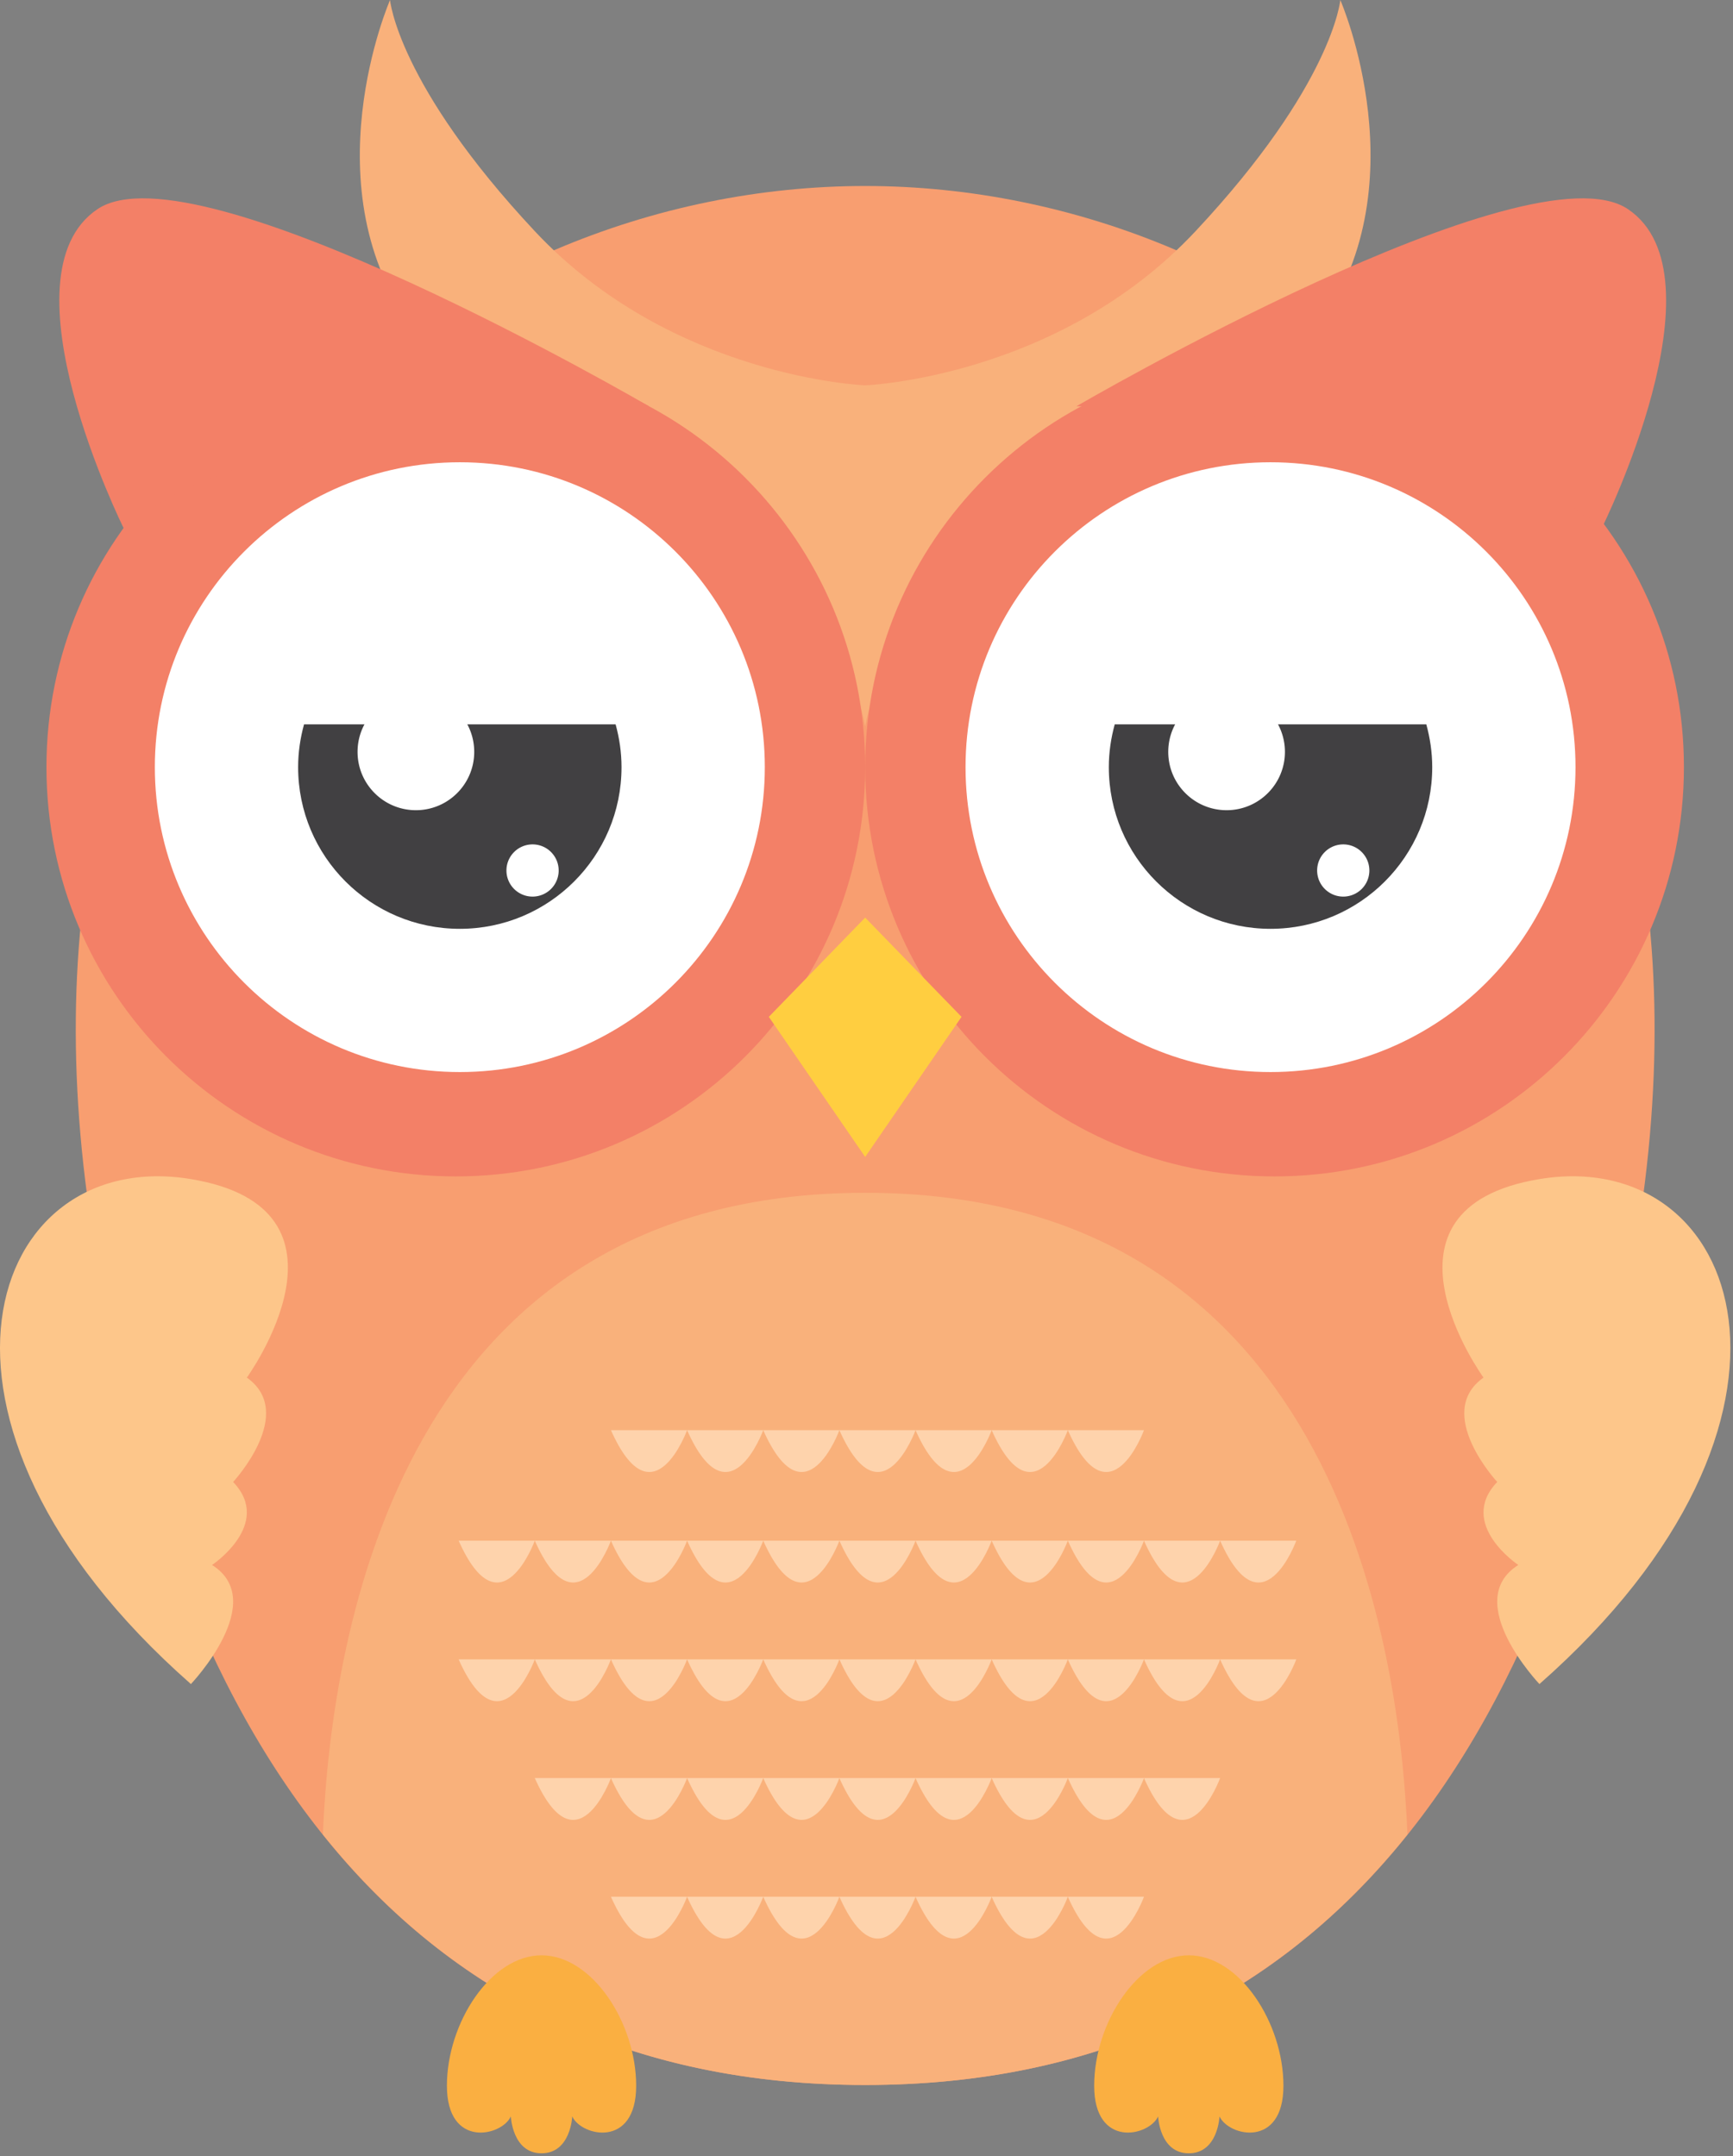 <svg xmlns="http://www.w3.org/2000/svg" fill-rule="evenodd" stroke-linejoin="round" stroke-miterlimit="2" clip-rule="evenodd" viewBox="0 0 626 779">
  <rect x="0" y="0" width="626" height="779" fill="#808080" stroke="none"/>
  <g id="owl-peach" fill-rule="nonzero">
    <path id="ope-body" fill="#f89e70" d="M312.521 67.204c-150.829 0-313.492 123.559-280.959 365.413 26.521 197.175 115.342 320.721 280.959 320.721 165.621 0 254.437-123.546 280.962-320.721C626.012 190.763 463.354 67.204 312.521 67.204z"/>
    <g id="ope-head">
      <path id="ope-crest" fill="#f9b17b" d="M484.154 0s-2.675 30.496-52.292 83.529c-49.621 53.033-119.341 55.7-119.341 55.7s-69.721-2.667-119.342-55.7C143.562 30.496 140.891 0 140.891 0s-29.766 68.258 9.021 119.583c38.784 51.329 147.854 64.346 162.609 142.892 14.754-78.546 123.825-91.563 162.608-142.892C513.916 68.258 484.154 0 484.154 0z"/>
      <path id="ope-head-left" fill="#f38067" d="M312.521 277.183c0 81.671-66.204 147.875-147.875 147.875-81.667 0-147.871-66.204-147.871-147.875 0-81.666 66.204-147.87 147.871-147.87 81.671 0 147.875 66.204 147.875 147.87z"/>
      <path id="ope-head-right" fill="#f38067" d="M608.271 277.183c0 81.671-66.209 147.875-147.875 147.875-81.671 0-147.875-66.204-147.875-147.875 0-81.666 66.204-147.87 147.875-147.87 81.666 0 147.875 66.204 147.875 147.87z"/>
    </g>
    <g id="ope-tummy">
      <path id="ope-tummy-bg" fill="#f9b17b" d="M312.521 430.975c-166.829 0-192.859 157.758-195.884 231.842 46.475 58.071 111.092 90.521 195.884 90.521 84.791 0 149.408-32.45 195.887-90.521-3.029-74.084-29.054-231.842-195.887-231.842z"/>
      <g id="ope-tummy-feathers" fill="#fed3ac">
        <path id="ope-tummy-feather" d="M220.683 516.742h27.508s-12.379 34.012-27.508 0z"/>
        <path id="ope-tummy-feather1" d="M248.191 516.742h27.505s-12.375 34.012-27.505 0z"/>
        <path id="ope-tummy-feather2" d="M275.696 516.742h27.508s-12.379 34.012-27.508 0z"/>
        <path id="ope-tummy-feather3" d="M303.204 516.742h27.508s-12.379 34.012-27.508 0z"/>
        <path id="ope-tummy-feather4" d="M330.712 516.742h27.505s-12.375 34.012-27.505 0z"/>
        <path id="ope-tummy-feather5" d="M358.217 516.742h27.508s-12.379 34.012-27.508 0z"/>
        <path id="ope-tummy-feather6" d="M385.725 516.742h27.508s-12.379 34.012-27.508 0z"/>
        <path id="ope-tummy-feather7" d="M165.671 556.667h27.508s-12.379 34.012-27.508 0z"/>
        <path id="ope-tummy-feather8" d="M193.179 556.667h27.504s-12.379 34.012-27.504 0z"/>
        <path id="ope-tummy-feather9" d="M220.683 556.667h27.508s-12.379 34.012-27.508 0z"/>
        <path id="ope-tummy-feather10" d="M248.191 556.667h27.505s-12.375 34.012-27.505 0z"/>
        <path id="ope-tummy-feather11" d="M275.696 556.667h27.508s-12.379 34.012-27.508 0z"/>
        <path id="ope-tummy-feather12" d="M303.204 556.667h27.508s-12.379 34.012-27.508 0z"/>
        <path id="ope-tummy-feather13" d="M330.712 556.667h27.505s-12.375 34.012-27.505 0z"/>
        <path id="ope-tummy-feather14" d="M358.217 556.667h27.508s-12.379 34.012-27.508 0z"/>
        <path id="ope-tummy-feather15" d="M385.725 556.667h27.508s-12.379 34.012-27.508 0z"/>
        <path id="ope-tummy-feather16" d="M413.233 556.667h27.504s-12.379 34.012-27.504 0z"/>
        <path id="ope-tummy-feather17" d="M440.737 556.667h27.509s-12.38 34.012-27.509 0z"/>
        <path id="ope-tummy-feather18" d="M165.671 599.55h27.508s-12.379 34.013-27.508 0z"/>
        <path id="ope-tummy-feather19" d="M193.179 599.55h27.504s-12.379 34.013-27.504 0z"/>
        <path id="ope-tummy-feather20" d="M220.683 599.55h27.508s-12.379 34.013-27.508 0z"/>
        <path id="ope-tummy-feather21" d="M248.191 599.55h27.505s-12.375 34.013-27.505 0z"/>
        <path id="ope-tummy-feather22" d="M275.696 599.55h27.508s-12.379 34.013-27.508 0z"/>
        <path id="ope-tummy-feather23" d="M303.204 599.55h27.508s-12.379 34.013-27.508 0z"/>
        <path id="ope-tummy-feather24" d="M330.712 599.55h27.505s-12.375 34.013-27.505 0z"/>
        <path id="ope-tummy-feather25" d="M358.217 599.55h27.508s-12.379 34.013-27.508 0z"/>
        <path id="ope-tummy-feather26" d="M385.725 599.55h27.508s-12.379 34.013-27.508 0z"/>
        <path id="ope-tummy-feather27" d="M413.233 599.55h27.504s-12.379 34.013-27.504 0z"/>
        <path id="ope-tummy-feather28" d="M440.737 599.55h27.509s-12.38 34.013-27.509 0z"/>
        <path id="ope-tummy-feather29" d="M193.179 642.433h27.504s-12.379 34.013-27.504 0z"/>
        <path id="ope-tummy-feather30" d="M220.683 642.433h27.508s-12.379 34.013-27.508 0z"/>
        <path id="ope-tummy-feather31" d="M248.191 642.433h27.505s-12.375 34.013-27.505 0z"/>
        <path id="ope-tummy-feather32" d="M275.696 642.433h27.508s-12.379 34.013-27.508 0z"/>
        <path id="ope-tummy-feather33" d="M303.204 642.433h27.508s-12.379 34.013-27.508 0z"/>
        <path id="ope-tummy-feather34" d="M330.712 642.433h27.505s-12.375 34.013-27.505 0z"/>
        <path id="ope-tummy-feather35" d="M358.217 642.433h27.508s-12.379 34.013-27.508 0z"/>
        <path id="ope-tummy-feather36" d="M385.725 642.433h27.508s-12.379 34.013-27.508 0z"/>
        <path id="ope-tummy-feather37" d="M413.233 642.433h27.504s-12.379 34.013-27.504 0z"/>
        <path id="ope-tummy-feather38" d="M220.683 685.317h27.508s-12.379 34.012-27.508 0z"/>
        <path id="ope-tummy-feather39" d="M248.191 685.317h27.505s-12.375 34.012-27.505 0z"/>
        <path id="ope-tummy-feather40" d="M275.696 685.317h27.508s-12.379 34.012-27.508 0z"/>
        <path id="ope-tummy-feather41" d="M303.204 685.317h27.508s-12.379 34.012-27.508 0z"/>
        <path id="ope-tummy-feather42" d="M330.712 685.317h27.505s-12.375 34.012-27.505 0z"/>
        <path id="ope-tummy-feather43" d="M358.217 685.317h27.508s-12.379 34.012-27.508 0z"/>
        <path id="ope-tummy-feather44" d="M385.725 685.317h27.508s-12.379 34.012-27.508 0z"/>
      </g>
    </g>
    <g id="ope-ears" fill="#f38067">
      <path id="ope-ear-left" d="M44.658 190.812S-.588 99.658 35.208 75.567c35.796-24.088 199.229 71.229 199.229 71.229s-133.929-.946-189.779 44.016z"/>
      <path id="ope-ear-right" d="M578.608 190.812s45.246-91.154 9.446-115.245c-35.796-24.088-199.229 71.229-199.229 71.229s133.929-.946 189.783 44.016z"/>
    </g>
    <g id="ope-eyes">
      <g id="ope-eye-left">
        <path fill="#fff" d="M276.267 277.183c0 60.846-49.325 110.167-110.167 110.167S55.933 338.029 55.933 277.183c0-60.841 49.325-110.162 110.167-110.162s110.167 49.321 110.167 110.162z"/>
        <g id="ope-eyeball-left">
          <path fill="#414042" d="M107.691 277.183c0 32.263 26.15 58.413 58.409 58.413 32.258 0 58.408-26.15 58.408-58.413 0-5.358-.779-10.529-2.133-15.458h-112.55c-1.354 4.929-2.134 10.1-2.134 15.458z"/>
          <path fill="#fff" d="M171.3 271.667c0 11.637-9.434 21.071-21.071 21.071-11.638 0-21.071-9.434-21.071-21.071 0-11.638 9.433-21.071 21.071-21.071 11.637 0 21.071 9.433 21.071 21.071zM201.804 314.525a9.428 9.428 0 01-9.429 9.429c-5.208 0-9.434-4.221-9.434-9.429s4.226-9.433 9.434-9.433c5.208 0 9.429 4.225 9.429 9.433z"/>
        </g>
      </g>
      <g id="ope-eye-right">
        <path fill="#fff" d="M569.108 277.183c0 60.846-49.321 110.167-110.167 110.167-60.841 0-110.166-49.321-110.166-110.167 0-60.841 49.325-110.162 110.166-110.162 60.846 0 110.167 49.321 110.167 110.162z"/>
        <g id="ope-eyeball-right">
          <path fill="#414042" d="M402.667 261.725c-1.351 4.929-2.134 10.1-2.134 15.458 0 32.263 26.15 58.413 58.408 58.413 32.259 0 58.413-26.15 58.413-58.413 0-5.358-.783-10.529-2.138-15.458H402.667z"/>
          <path fill="#fff" d="M464.146 271.667c0 11.637-9.438 21.071-21.075 21.071-11.638 0-21.071-9.434-21.071-21.071 0-11.638 9.433-21.071 21.071-21.071 11.637 0 21.075 9.433 21.075 21.071zM494.646 314.525a9.429 9.429 0 01-9.43 9.429c-5.208 0-9.433-4.221-9.433-9.429s4.225-9.433 9.433-9.433c5.209 0 9.43 4.225 9.43 9.433z"/>
        </g>
      </g>
    </g>
    <path id="ope-beak" fill="#ffce40" d="M312.521 331.542l-34.8 35.858 34.8 50.621 34.804-50.621-34.804-35.858z"/>
    <g id="ope-feet" fill="#faaf41">
      <path id="ope-foot-left" d="M195.617 706.483c-18.3 0-34.184 24.4-34.184 47.134 0 22.737 19.767 18.3 23.092 11.091 0 0 .558 13.309 11.092 13.309 10.537 0 11.091-13.309 11.091-13.309 3.325 7.209 23.092 11.646 23.092-11.091 0-22.734-15.884-47.134-34.183-47.134z"/>
      <path id="ope-foot-right" d="M429.425 706.483c-18.3 0-34.183 24.4-34.183 47.134 0 22.737 19.766 18.3 23.091 11.091 0 0 .554 13.309 11.092 13.309 10.537 0 11.092-13.309 11.092-13.309 3.325 7.209 23.091 11.646 23.091-11.091 0-22.734-15.883-47.134-34.183-47.134z"/>
    </g>
    <g id="ope-wings" fill="#fdc68a">
      <path id="ope-wing-left" d="M68.962 426.025c-73.412-12.154-108.8 86.658 0 182.45 0 0 28.442-29.896 7.634-43.025 0 0 22.179-14.758 7.612-29.996 0 0 23.092-24.866 4.958-37.708 0 0 44.267-61.05-20.204-71.721z"/>
      <path id="ope-wing-right" d="M556.079 426.025c73.417-12.154 108.8 86.658 0 182.45 0 0-28.442-29.896-7.629-43.025 0 0-22.183-14.758-7.617-29.996 0 0-23.092-24.866-4.954-37.708 0 0-44.271-61.05 20.2-71.721z"/>
    </g>
  </g>
</svg>
